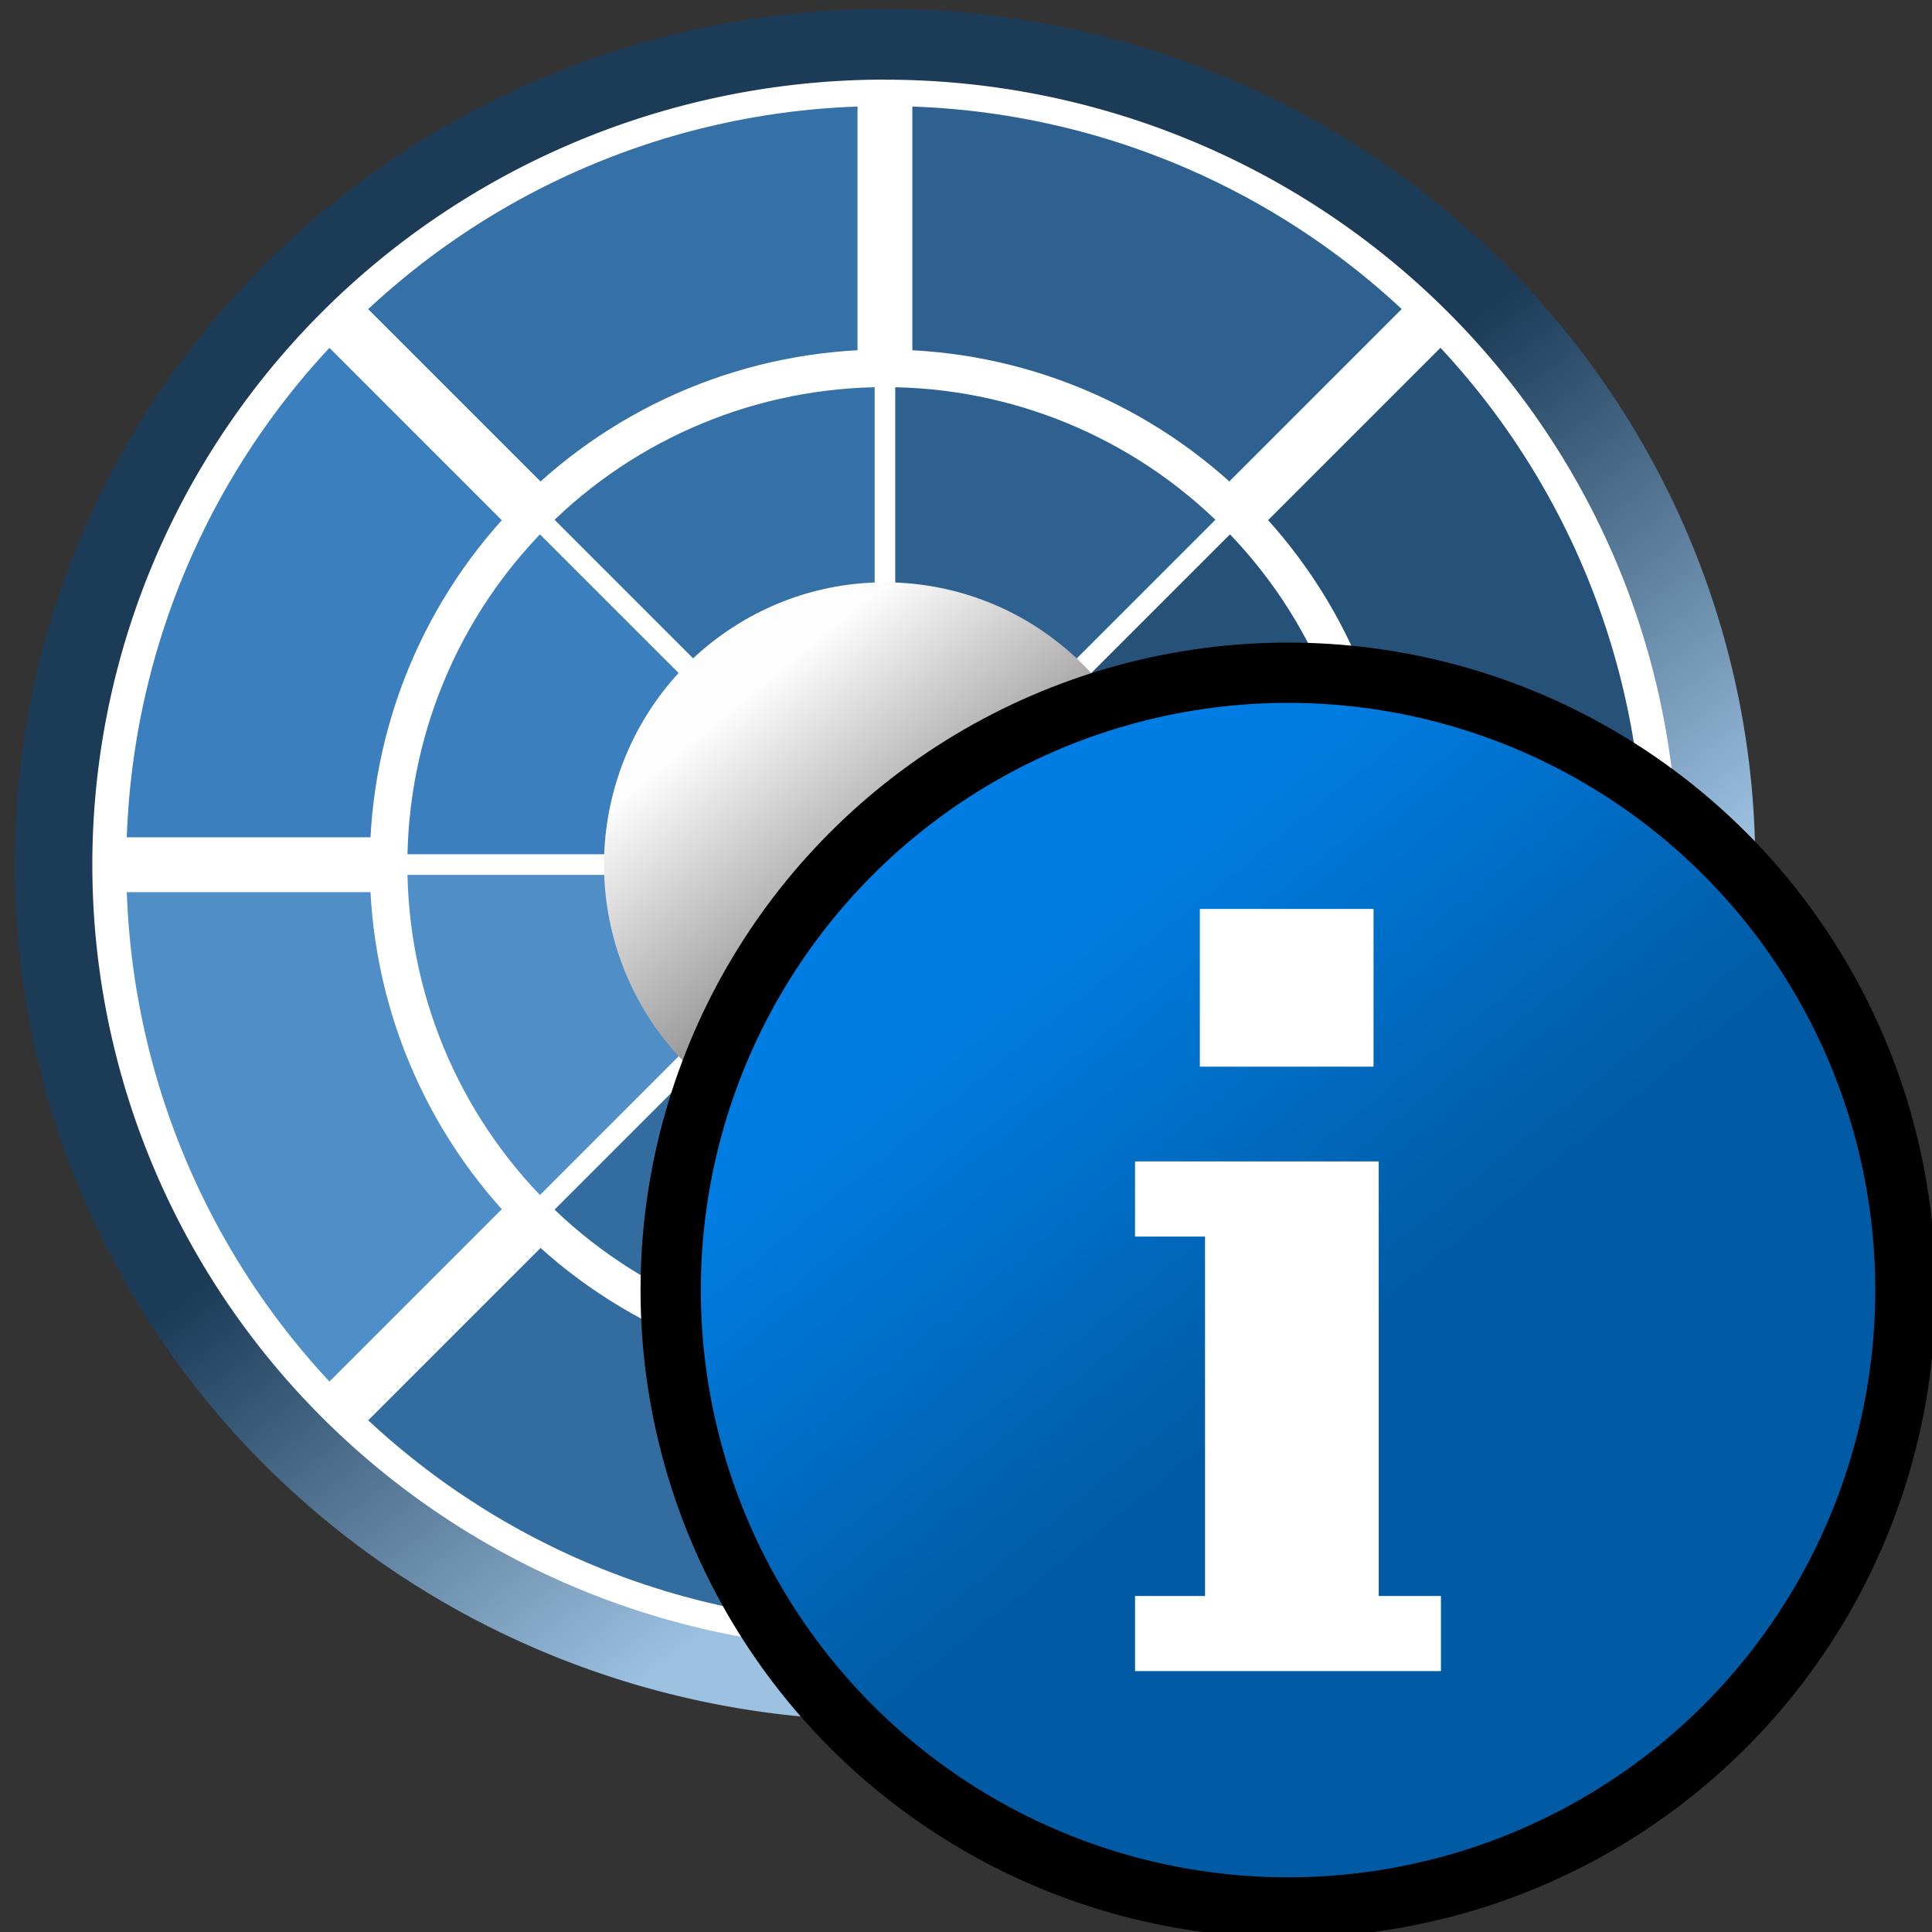 <?xml version="1.0" encoding="UTF-8" standalone="no"?>
<svg
   xmlns:dc="http://purl.org/dc/elements/1.1/"
   xmlns:cc="http://creativecommons.org/ns#"
   xmlns:rdf="http://www.w3.org/1999/02/22-rdf-syntax-ns#"
   xmlns:svg="http://www.w3.org/2000/svg"
   xmlns="http://www.w3.org/2000/svg"
   xmlns:xlink="http://www.w3.org/1999/xlink"
   xmlns:sodipodi="http://sodipodi.sourceforge.net/DTD/sodipodi-0.dtd"
   xmlns:inkscape="http://www.inkscape.org/namespaces/inkscape"
   width="256"
   height="256"
   viewBox="0 0 29 29"
   version="1.1"
   id="svg54"
   sodipodi:docname="runCompletedWithInfo.svg"
   inkscape:version="0.92.5 (2060ec1f9f, 2020-04-08)">
  <rect x="0" y="0" width="29" height="29" fill="#333333" stroke="none"/>
  <sodipodi:namedview
     pagecolor="#ffffff"
     bordercolor="#666666"
     borderopacity="1"
     objecttolerance="10"
     gridtolerance="10"
     guidetolerance="10"
     inkscape:pageopacity="0"
     inkscape:pageshadow="2"
     inkscape:window-width="1472"
     inkscape:window-height="1067"
     id="namedview56"
     showgrid="false"
     inkscape:zoom="2.6074563"
     inkscape:cx="92.616691"
     inkscape:cy="114.27858"
     inkscape:window-x="1181"
     inkscape:window-y="179"
     inkscape:window-maximized="0"
     inkscape:current-layer="svg54"
     inkscape:object-nodes="false" />
  <!-- Generator: Sketch 51.3 (57544) - http://www.bohemiancoding.com/sketch -->
  <title
     id="title2">046 - Colour Wheel</title>
  <desc
     id="desc4">Created with Sketch.</desc>
  <defs
     id="defs6">
    <linearGradient
       inkscape:collect="always"
       id="linearGradient1069">
      <stop
         style="stop-color:#1b3b57;stop-opacity:1"
         offset="0"
         id="stop1065" />
      <stop
         style="stop-color:#9dc1e1;stop-opacity:1"
         offset="1"
         id="stop1067" />
    </linearGradient>
    <linearGradient
       inkscape:collect="always"
       id="linearGradient985">
      <stop
         style="stop-color:#969696;stop-opacity:1"
         offset="0"
         id="stop981" />
      <stop
         style="stop-color:#fdfdfd;stop-opacity:1"
         offset="1"
         id="stop983" />
    </linearGradient>
    <linearGradient
       inkscape:collect="always"
       xlink:href="#linearGradient985"
       id="linearGradient987"
       x1="16.139"
       y1="14.869"
       x2="13.753"
       y2="11.958"
       gradientUnits="userSpaceOnUse"
       gradientTransform="translate(-2.553,-1.499)" />
    <linearGradient
       inkscape:collect="always"
       xlink:href="#linearGradient1069"
       id="linearGradient1071"
       x1="13.166"
       y1="11.589"
       x2="18.484"
       y2="18.584"
       gradientUnits="userSpaceOnUse" />
    <linearGradient
       inkscape:collect="always"
       xlink:href="#linearGradient864"
       id="linearGradient866"
       x1="143.797"
       y1="134.918"
       x2="78.627"
       y2="54.462"
       gradientUnits="userSpaceOnUse"
       gradientTransform="matrix(0.696,0,0,0.696,279.356,135.63)" />
    <linearGradient
       inkscape:collect="always"
       id="linearGradient864">
      <stop
         style="stop-color:#005ba4;stop-opacity:1"
         offset="0"
         id="stop860" />
      <stop
         style="stop-color:#007de2;stop-opacity:1"
         offset="1"
         id="stop862" />
    </linearGradient>
  </defs>
  <path
     d="M 13.284,1.182 V 5.657 C 11.341,5.656 9.478,6.427 8.105,7.801 L 4.94,4.636 C 7.151,2.42 10.154,1.177 13.284,1.182 Z"
     id="Shape-7"
     inkscape:connector-curvature="0"
     style="fill:#3570a7;fill-opacity:1;fill-rule:nonzero;stroke:#ffffff;stroke-width:0.821;stroke-miterlimit:4;stroke-dasharray:none;stroke-opacity:1" />
  <path
     d="M 21.627,4.636 18.462,7.801 C 17.089,6.427 15.226,5.656 13.284,5.657 V 1.182 c 3.13,-0.005 6.133,1.238 8.344,3.454 z"
     id="path10-4"
     inkscape:connector-curvature="0"
     style="fill:#2e6190;fill-opacity:1;fill-rule:nonzero;stroke:#ffffff;stroke-width:0.821;stroke-miterlimit:4;stroke-dasharray:none;stroke-opacity:1" />
  <path
     d="m 25.081,12.979 h -4.475 c 0.001,-1.942 -0.77,-3.806 -2.144,-5.179 l 3.165,-3.165 c 2.216,2.211 3.459,5.214 3.454,8.344 z"
     id="path12-5"
     inkscape:connector-curvature="0"
     style="fill:#26527a;fill-opacity:1;fill-rule:nonzero;stroke:#ffffff;stroke-width:0.821;stroke-miterlimit:4;stroke-dasharray:none;stroke-opacity:1" />
  <path
     d="m 25.081,12.979 c 0.005,3.13 -1.238,6.133 -3.454,8.344 l -3.165,-3.165 c 1.374,-1.373 2.145,-3.236 2.144,-5.179 z"
     id="path14-4"
     inkscape:connector-curvature="0"
     style="fill:#1f4363;fill-opacity:1;fill-rule:nonzero;stroke:#ffffff;stroke-width:0.821;stroke-miterlimit:4;stroke-dasharray:none;stroke-opacity:1" />
  <path
     d="m 21.627,21.323 c -2.211,2.216 -5.214,3.459 -8.344,3.454 v -4.475 c 1.942,0.001 3.806,-0.77 5.179,-2.144 z"
     id="path16-9"
     inkscape:connector-curvature="0"
     style="fill:#295881;fill-opacity:1;fill-rule:nonzero;stroke:#ffffff;stroke-width:0.821;stroke-miterlimit:4;stroke-dasharray:none;stroke-opacity:1" />
  <path
     d="m 13.284,20.302 v 4.475 c -3.13,0.005 -6.133,-1.238 -8.344,-3.454 l 3.165,-3.165 c 1.373,1.374 3.236,2.145 5.179,2.144 z"
     id="path18-1"
     inkscape:connector-curvature="0"
     style="fill:#336d9f;fill-opacity:1;fill-rule:nonzero;stroke:#ffffff;stroke-width:0.821;stroke-miterlimit:4;stroke-dasharray:none;stroke-opacity:1" />
  <path
     d="m 8.105,18.158 -3.165,3.165 C 2.724,19.112 1.481,16.109 1.486,12.979 h 4.475 c -0.001,1.942 0.77,3.806 2.144,5.179 z"
     id="path20-9"
     inkscape:connector-curvature="0"
     style="fill:#508ec8;fill-opacity:1;fill-rule:nonzero;stroke:#ffffff;stroke-width:0.821;stroke-miterlimit:4;stroke-dasharray:none;stroke-opacity:1" />
  <path
     d="M 8.105,7.801 C 6.731,9.174 5.96,11.037 5.961,12.979 H 1.486 C 1.481,9.849 2.724,6.846 4.94,4.636 Z"
     id="path22-2"
     inkscape:connector-curvature="0"
     style="fill:#3c7fbe;fill-opacity:1;fill-rule:nonzero;stroke:#ffffff;stroke-width:0.821;stroke-miterlimit:4;stroke-dasharray:none;stroke-opacity:1" />
  <path
     d="m 20.606,12.979 h -4.882 c 0.002,-0.648 -0.256,-1.269 -0.716,-1.725 l 3.454,-3.454 c 1.374,1.373 2.145,3.236 2.144,5.179 z"
     id="path32-5"
     inkscape:connector-curvature="0"
     style="fill:#26527a;fill-opacity:1;fill-rule:nonzero;stroke:#ffffff;stroke-width:0.308;stroke-miterlimit:4;stroke-dasharray:none;stroke-opacity:1" />
  <path
     d="m 11.559,11.255 c -0.46,0.456 -0.718,1.077 -0.716,1.725 H 5.961 C 5.96,11.037 6.731,9.174 8.105,7.801 Z"
     id="path34-5"
     inkscape:connector-curvature="0"
     style="fill:#3c7fbe;fill-opacity:1;fill-rule:nonzero;stroke:#ffffff;stroke-width:0.308;stroke-miterlimit:4;stroke-dasharray:none;stroke-opacity:1" />
  <path
     d="m 15.724,12.979 c 0.002,1.167 -0.821,2.172 -1.965,2.401 -1.144,0.229 -2.29,-0.382 -2.737,-1.46 -0.447,-1.077 -0.071,-2.321 0.899,-2.969 0.97,-0.648 2.263,-0.521 3.087,0.303 0.46,0.456 0.718,1.077 0.716,1.725 z"
     id="path36-5"
     inkscape:connector-curvature="0"
     style="fill:#4482c3;fill-rule:nonzero;stroke:#ffffff;stroke-width:0.308;stroke-miterlimit:4;stroke-dasharray:none;stroke-opacity:1" />
  <path
     d="m 13.284,5.657 v 4.882 c -0.648,-0.002 -1.269,0.256 -1.725,0.716 L 8.105,7.801 C 9.478,6.427 11.341,5.656 13.284,5.657 Z"
     id="path38-7"
     inkscape:connector-curvature="0"
     style="fill:#3570a7;fill-opacity:1;fill-rule:nonzero;stroke:#ffffff;stroke-width:0.308;stroke-miterlimit:4;stroke-dasharray:none;stroke-opacity:1" />
  <path
     d="M 11.559,14.704 8.105,18.158 C 6.731,16.785 5.96,14.922 5.961,12.979 h 4.882 c -0.002,0.648 0.256,1.269 0.716,1.725 z"
     id="path40-0"
     inkscape:connector-curvature="0"
     style="fill:#508ec8;fill-opacity:1;fill-rule:nonzero;stroke:#ffffff;stroke-width:0.308;stroke-miterlimit:4;stroke-dasharray:none;stroke-opacity:1" />
  <path
     d="m 13.284,15.42 v 4.882 c -1.942,0.001 -3.806,-0.77 -5.179,-2.144 l 3.454,-3.454 c 0.456,0.46 1.077,0.718 1.725,0.716 z"
     id="path42-3"
     inkscape:connector-curvature="0"
     style="fill:#336d9f;fill-opacity:1;fill-rule:nonzero;stroke:#ffffff;stroke-width:0.308;stroke-miterlimit:4;stroke-dasharray:none;stroke-opacity:1" />
  <path
     d="m 18.462,18.158 c -1.373,1.374 -3.236,2.145 -5.179,2.144 v -4.882 c 0.648,0.002 1.269,-0.256 1.725,-0.716 z"
     id="path44-0"
     inkscape:connector-curvature="0"
     style="fill:#295881;fill-opacity:1;fill-rule:nonzero;stroke:#ffffff;stroke-width:0.308;stroke-miterlimit:4;stroke-dasharray:none;stroke-opacity:1" />
  <path
     d="m 20.606,12.979 c 0.001,1.942 -0.77,3.806 -2.144,5.179 l -3.454,-3.454 c 0.46,-0.456 0.718,-1.077 0.716,-1.725 z"
     id="path46-7"
     inkscape:connector-curvature="0"
     style="fill:#1f4363;fill-opacity:1;fill-rule:nonzero;stroke:#ffffff;stroke-width:0.308;stroke-miterlimit:4;stroke-dasharray:none;stroke-opacity:1" />
  <path
     d="M 18.462,7.801 15.008,11.255 C 14.553,10.795 13.931,10.537 13.284,10.539 V 5.657 c 1.942,-0.001 3.806,0.77 5.179,2.144 z"
     id="path48-4"
     inkscape:connector-curvature="0"
     style="fill:#2e6190;fill-opacity:1;fill-rule:nonzero;stroke:#ffffff;stroke-width:0.308;stroke-miterlimit:4;stroke-dasharray:none;stroke-opacity:1" />
  <path
     d="m 17.499,12.973 c 0.003,2.022 -1.416,3.765 -3.389,4.161 -1.973,0.397 -3.949,-0.663 -4.721,-2.531 -0.771,-1.868 -0.122,-4.023 1.55,-5.147 1.672,-1.124 3.902,-0.904 5.324,0.526 0.793,0.79 1.238,1.867 1.235,2.99 z"
     id="path50-4"
     inkscape:connector-curvature="0"
     style="fill:url(#linearGradient987);fill-opacity:1;fill-rule:nonzero;stroke:none;stroke-width:0.532;stroke-miterlimit:4;stroke-dasharray:none;stroke-opacity:1" />
  <path
     inkscape:connector-curvature="0"
     style="opacity:1;fill:url(#linearGradient1071);fill-opacity:1;stroke:none;stroke-width:0.31;stroke-linecap:round;stroke-linejoin:round;stroke-miterlimit:4;stroke-dasharray:none;stroke-opacity:1"
     d="M 13.284,0.134 A 13.064,12.846 0 0 0 0.22,12.979 13.064,12.846 0 0 0 13.284,25.825 13.064,12.846 0 0 0 26.347,12.979 13.064,12.846 0 0 0 13.284,0.134 Z m 0,1.062 A 11.898,11.784 0 0 1 25.181,12.979 11.898,11.784 0 0 1 13.284,24.764 11.898,11.784 0 0 1 1.386,12.979 11.898,11.784 0 0 1 13.284,1.195 Z"
     id="path958" />
  <g
     id="g1042"
     transform="matrix(0.104,0,0,0.104,-18.986,-3.971)">
    <circle
       r="89.105"
       cy="224.382"
       cx="368.461"
       id="path858"
       style="opacity:1;fill:url(#linearGradient866);fill-opacity:1;stroke:#000000;stroke-width:8.7;stroke-linecap:round;stroke-linejoin:round;stroke-miterlimit:4;stroke-dasharray:none;stroke-opacity:1;paint-order:fill markers stroke" />
    <g
       transform="matrix(0.737,0,0,0.737,273.042,121.01)"
       id="g884">
      <rect
         style="opacity:1;fill:#ffffff;fill-opacity:1;stroke:#da532a;stroke-width:0;stroke-miterlimit:4;stroke-dasharray:none;stroke-opacity:1;paint-order:fill markers stroke"
         id="rect992"
         width="34.015"
         height="30.887"
         x="112.198"
         y="65.62" />
      <path
         inkscape:connector-curvature="0"
         style="opacity:1;fill:#ffffff;fill-opacity:1;stroke:#da532a;stroke-width:0;stroke-miterlimit:4;stroke-dasharray:none;stroke-opacity:1;paint-order:fill markers stroke"
         d="m 99.506,115.063 v 14.715 h 13.707 v 70.384 H 99.506 v 14.715 h 59.906 v -14.715 h -12.184 V 129.778 115.063 Z"
         id="rect994" />
    </g>
  </g>
</svg>
